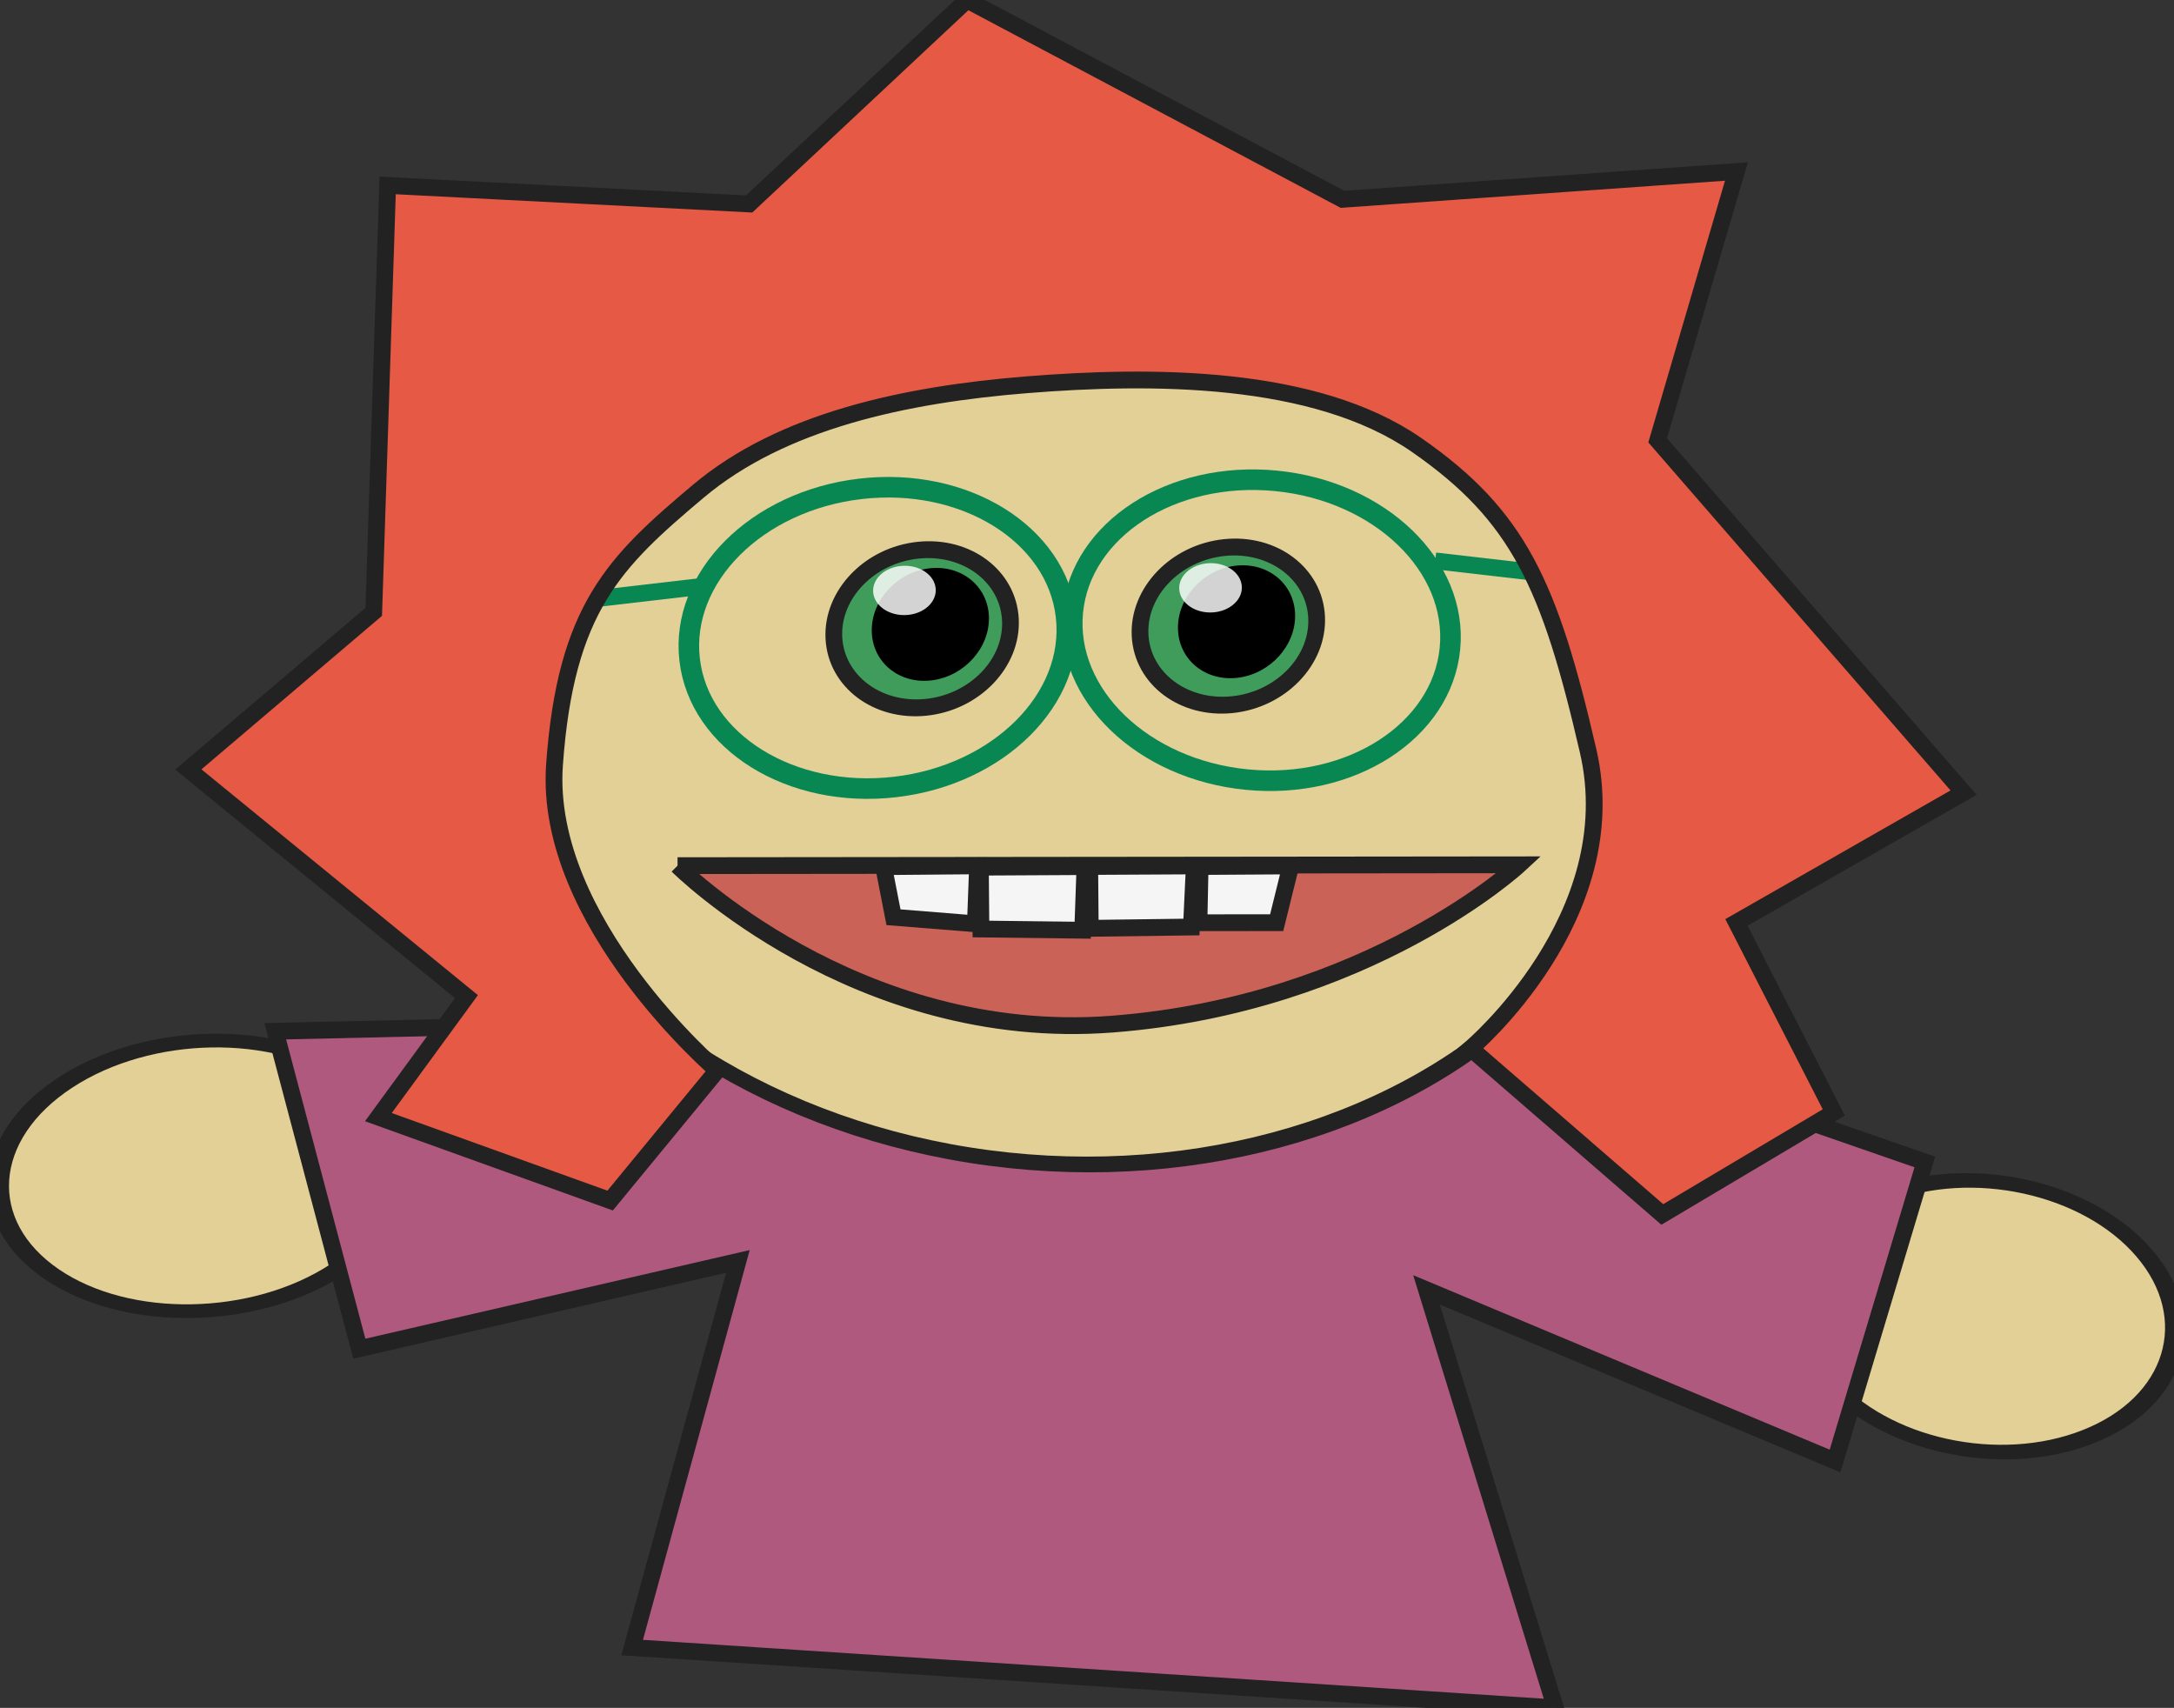 <?xml version="1.0" encoding="UTF-8" standalone="no"?>
<!-- Created with Inkscape (http://www.inkscape.org/) -->

<svg
   xmlns:osb="http://www.openswatchbook.org/uri/2009/osb"
   xmlns:dc="http://purl.org/dc/elements/1.1/"
   xmlns:cc="http://creativecommons.org/ns#"
   xmlns:rdf="http://www.w3.org/1999/02/22-rdf-syntax-ns#"
   xmlns:svg="http://www.w3.org/2000/svg"
   xmlns="http://www.w3.org/2000/svg"
   xmlns:sodipodi="http://sodipodi.sourceforge.net/DTD/sodipodi-0.dtd"
   xmlns:inkscape="http://www.inkscape.org/namespaces/inkscape"
   width="73.125mm"
   height="57.443mm"
   viewBox="0 0 259.106 203.537"
   id="svg2"
   version="1.1"
   inkscape:version="0.91 r13725"
   sodipodi:docname="person_3_contour.svg">
  <rect x="0" y="0" width="259.106" height="203.537" fill="#333333" stroke="none"/>
  <defs
     id="defs4">
    <linearGradient
       id="linearGradient5919"
       osb:paint="solid">
      <stop
         style="stop-color:#af597e;stop-opacity:1;"
         offset="0"
         id="stop5921" />
    </linearGradient>
  </defs>
  <sodipodi:namedview
     id="base"
     pagecolor="#ffffff"
     bordercolor="#666666"
     borderopacity="1.0"
     inkscape:pageopacity="0.0"
     inkscape:pageshadow="2"
     inkscape:zoom="1.4142136"
     inkscape:cx="136.70116"
     inkscape:cy="73.791065"
     inkscape:document-units="px"
     inkscape:current-layer="person_center"
     showgrid="false"
     inkscape:window-width="1366"
     inkscape:window-height="705"
     inkscape:window-x="-8"
     inkscape:window-y="-8"
     inkscape:window-maximized="1"
     showguides="false"
     fit-margin-top="0"
     fit-margin-left="0"
     fit-margin-right="0"
     fit-margin-bottom="0" />
  <g
     inkscape:label="Layer 1"
     inkscape:groupmode="layer"
     id="layer1"
     transform="translate(-273.653,-334.207)">
    <g
       id="person_center">
      <ellipse
         style="fill:#e3d097;fill-opacity:1;fill-rule:evenodd;stroke:#222222;stroke-width:2.056;stroke-linecap:butt;stroke-linejoin:miter;stroke-opacity:1;stroke-miterlimit:4;stroke-dasharray:none"
         id="ellipse5853"
         cx="-681.269"
         cy="72.537"
         rx="18.875"
         ry="20.375"
         transform="matrix(-0.65,-0.76,0.93,-0.368,0,0)" />
      <ellipse
         style="fill:#e3d097;fill-opacity:1;fill-rule:evenodd;stroke:#222222;stroke-width:2.081;stroke-linecap:butt;stroke-linejoin:miter;stroke-opacity:1;stroke-miterlimit:4;stroke-dasharray:none"
         id="ellipse5855"
         cx="-606.153"
         cy="-242.844"
         rx="19.701"
         ry="21.365"
         transform="matrix(-0.826,-0.563,0.836,-0.548,0,0)" />
      <path
         style="opacity:1;fill:#af597e;fill-opacity:1;fill-rule:evenodd;stroke:#222222;stroke-width:2;stroke-linecap:butt;stroke-linejoin:miter;stroke-opacity:1;stroke-miterlimit:4;stroke-dasharray:none"
         d="m 306.462,457.107 45.843,-1.04 102.83,-0.009 47.928,16.627 -10.701,35.638 -48.693,-20.397 15.363,49.819 -110.037,-7.19 12.603,-46.019 -45.118,10.403 z"
         id="path5857"
         inkscape:connector-curvature="0"
         sodipodi:nodetypes="ccccccccccc" />
      <ellipse
         style="fill:#e3d097;fill-opacity:1;fill-rule:evenodd;stroke:#222222;stroke-width:2.02;stroke-linecap:butt;stroke-linejoin:miter;stroke-opacity:1;stroke-miterlimit:4;stroke-dasharray:none"
         id="ellipse5859"
         cx="-159.476"
         cy="-524.794"
         rx="67.993"
         ry="59.208"
         transform="matrix(-0.958,0.286,-0.471,-0.882,0,0)" />
      <ellipse
         style="fill:#3f9c5a;fill-opacity:1;stroke:#222222;stroke-opacity:1;stroke-width:2.001;stroke-miterlimit:4;stroke-dasharray:none"
         id="ellipse5861"
         cx="362.112"
         cy="447.245"
         rx="10.571"
         ry="9.369"
         transform="matrix(0.995,-0.104,0.052,0.999,0,0)" />
      <ellipse
         style="fill:#000000;fill-opacity:1;stroke:none"
         id="ellipse5863"
         cx="372.889"
         cy="457.175"
         rx="7.037"
         ry="6.673"
         transform="matrix(0.992,-0.129,0.032,0.999,0,0)" />
      <ellipse
         style="fill:#ffffff;fill-opacity:0.825;stroke:none"
         id="ellipse5865"
         cx="343.163"
         cy="428.247"
         rx="3.731"
         ry="2.942"
         transform="matrix(0.998,-0.064,0.091,0.996,0,0)" />
      <ellipse
         style="fill:#3f9c5a;fill-opacity:1;stroke:#222222;stroke-opacity:1;stroke-width:2.001;stroke-miterlimit:4;stroke-dasharray:none"
         id="ellipse5867"
         cx="398.607"
         cy="450.729"
         rx="10.571"
         ry="9.369"
         transform="matrix(0.995,-0.104,0.052,0.999,0,0)" />
      <ellipse
         style="fill:#000000;fill-opacity:1;stroke:none"
         id="ellipse5869"
         cx="409.534"
         cy="461.596"
         rx="7.037"
         ry="6.673"
         transform="matrix(0.992,-0.129,0.032,0.999,0,0)" />
      <ellipse
         style="fill:#ffffff;fill-opacity:0.825;stroke:none"
         id="ellipse5871"
         cx="379.533"
         cy="430.271"
         rx="3.731"
         ry="2.942"
         transform="matrix(0.998,-0.064,0.091,0.996,0,0)" />
      <path
         style="fill:#c54c4c;fill-opacity:0.825;fill-rule:evenodd;stroke:#222222;stroke-width:2;stroke-linecap:butt;stroke-linejoin:miter;stroke-opacity:1;stroke-miterlimit:4;stroke-dasharray:none"
         d="m 354.406,437.372 100.305,-0.102 c 0,0 -17.906,16.618 -48.478,18.986 -30.572,2.368 -51.827,-18.884 -51.827,-18.884 z"
         id="path5873"
         inkscape:connector-curvature="0"
         sodipodi:nodetypes="cczc" />
      <path
         style="fill:#f5f5f5;fill-opacity:1;fill-rule:evenodd;stroke:#222222;stroke-width:2;stroke-linecap:butt;stroke-linejoin:miter;stroke-opacity:1;stroke-miterlimit:4;stroke-dasharray:none"
         d="m 390.499,437.551 0.064,7.37 12.134,0.144 0.266,-7.58 z"
         id="path5877"
         inkscape:connector-curvature="0"
         sodipodi:nodetypes="ccccc" />
      <path
         sodipodi:nodetypes="ccccc"
         inkscape:connector-curvature="0"
         id="path5879"
         d="m 403.531,437.47 0.064,7.37 12.059,-0.156 0.341,-7.28 z"
         style="fill:#f5f5f5;fill-opacity:1;fill-rule:evenodd;stroke:#222222;stroke-width:2;stroke-linecap:butt;stroke-linejoin:miter;stroke-opacity:1;stroke-miterlimit:4;stroke-dasharray:none" />
      <path
         style="fill:#f5f5f5;fill-opacity:1;fill-rule:evenodd;stroke:#222222;stroke-width:2;stroke-linecap:butt;stroke-linejoin:miter;stroke-opacity:1;stroke-miterlimit:4;stroke-dasharray:none"
         d="m 416.686,437.474 -0.137,6.701 9.264,-0.01 1.672,-6.761 z"
         id="path5881"
         inkscape:connector-curvature="0"
         sodipodi:nodetypes="ccccc" />
      <path
         sodipodi:nodetypes="ccccc"
         inkscape:connector-curvature="0"
         id="path5883"
         d="m 378.965,437.49 1.178,6.028 9.76,0.783 0.261,-6.907 z"
         style="fill:#f5f5f5;fill-opacity:1;fill-rule:evenodd;stroke:#222222;stroke-width:2;stroke-linecap:butt;stroke-linejoin:miter;stroke-opacity:1;stroke-miterlimit:4;stroke-dasharray:none" />
      <ellipse
         transform="matrix(0.993,-0.115,0.115,0.993,0,0)"
         ry="17.892"
         rx="22.588"
         cy="451.187"
         cx="328.692"
         id="path5887"
         style="fill:none;fill-opacity:0.825;stroke:#098753;stroke-width:2.453;stroke-miterlimit:4;stroke-dasharray:none;stroke-opacity:1" />
      <ellipse
         style="fill:none;fill-opacity:0.825;stroke:#098753;stroke-width:2.453;stroke-miterlimit:4;stroke-dasharray:none;stroke-opacity:1"
         id="ellipse5889"
         cx="461.833"
         cy="366.347"
         rx="22.588"
         ry="17.892"
         transform="matrix(0.995,0.097,-0.097,0.995,0,0)" />
      <path
         sodipodi:nodetypes="cc"
         inkscape:connector-curvature="0"
         id="path5891"
         d="m 444.704,401.051 14.363,1.657"
         style="fill:none;fill-rule:evenodd;stroke:#098753;stroke-width:2;stroke-linecap:butt;stroke-linejoin:miter;stroke-miterlimit:4;stroke-dasharray:none;stroke-opacity:1" />
      <path
         style="fill:none;fill-rule:evenodd;stroke:#098753;stroke-width:2;stroke-linecap:butt;stroke-linejoin:miter;stroke-miterlimit:4;stroke-dasharray:none;stroke-opacity:1"
         d="m 342.981,405.753 14.362,-1.67"
         id="path5893"
         inkscape:connector-curvature="0"
         sodipodi:nodetypes="cc" />
      <path
         sodipodi:nodetypes="ccccccccccccccccczzzzzc"
         inkscape:connector-curvature="0"
         id="path5885"
         d="m 359.13,461.777 -12.758,15.508 -27.621,-9.944 10.496,-14.363 -33.146,-27.069 22.097,-18.783 1.657,-50.823 43.089,2.21 25.964,-24.307 44.747,23.754 46.956,-3.315 -9.391,32.041 36.46,41.984 -27.069,15.468 11.601,22.65 -20.44,12.153 -22.847,-19.783 c 0,0 18.584,-15.668 14.008,-35.46 -4.576,-19.792 -8.287,-28.026 -20.44,-36.46 -12.153,-8.434 -31.753,-8.354 -46.404,-7.182 -14.651,1.173 -29.275,4.324 -39.222,12.706 -9.948,8.381 -15.795,13.913 -17.125,32.593 -1.33,18.68 19.387,36.42 19.387,36.42 z"
         style="fill:#e65944;fill-opacity:1;fill-rule:evenodd;stroke:#222222;stroke-width:2;stroke-linecap:butt;stroke-linejoin:miter;stroke-miterlimit:4;stroke-dasharray:none;stroke-opacity:1" />
    </g>
  </g>
  <g
     inkscape:groupmode="layer"
     id="layer2"
     inkscape:label="head"
     transform="translate(-273.653,-334.207)" />
</svg>

